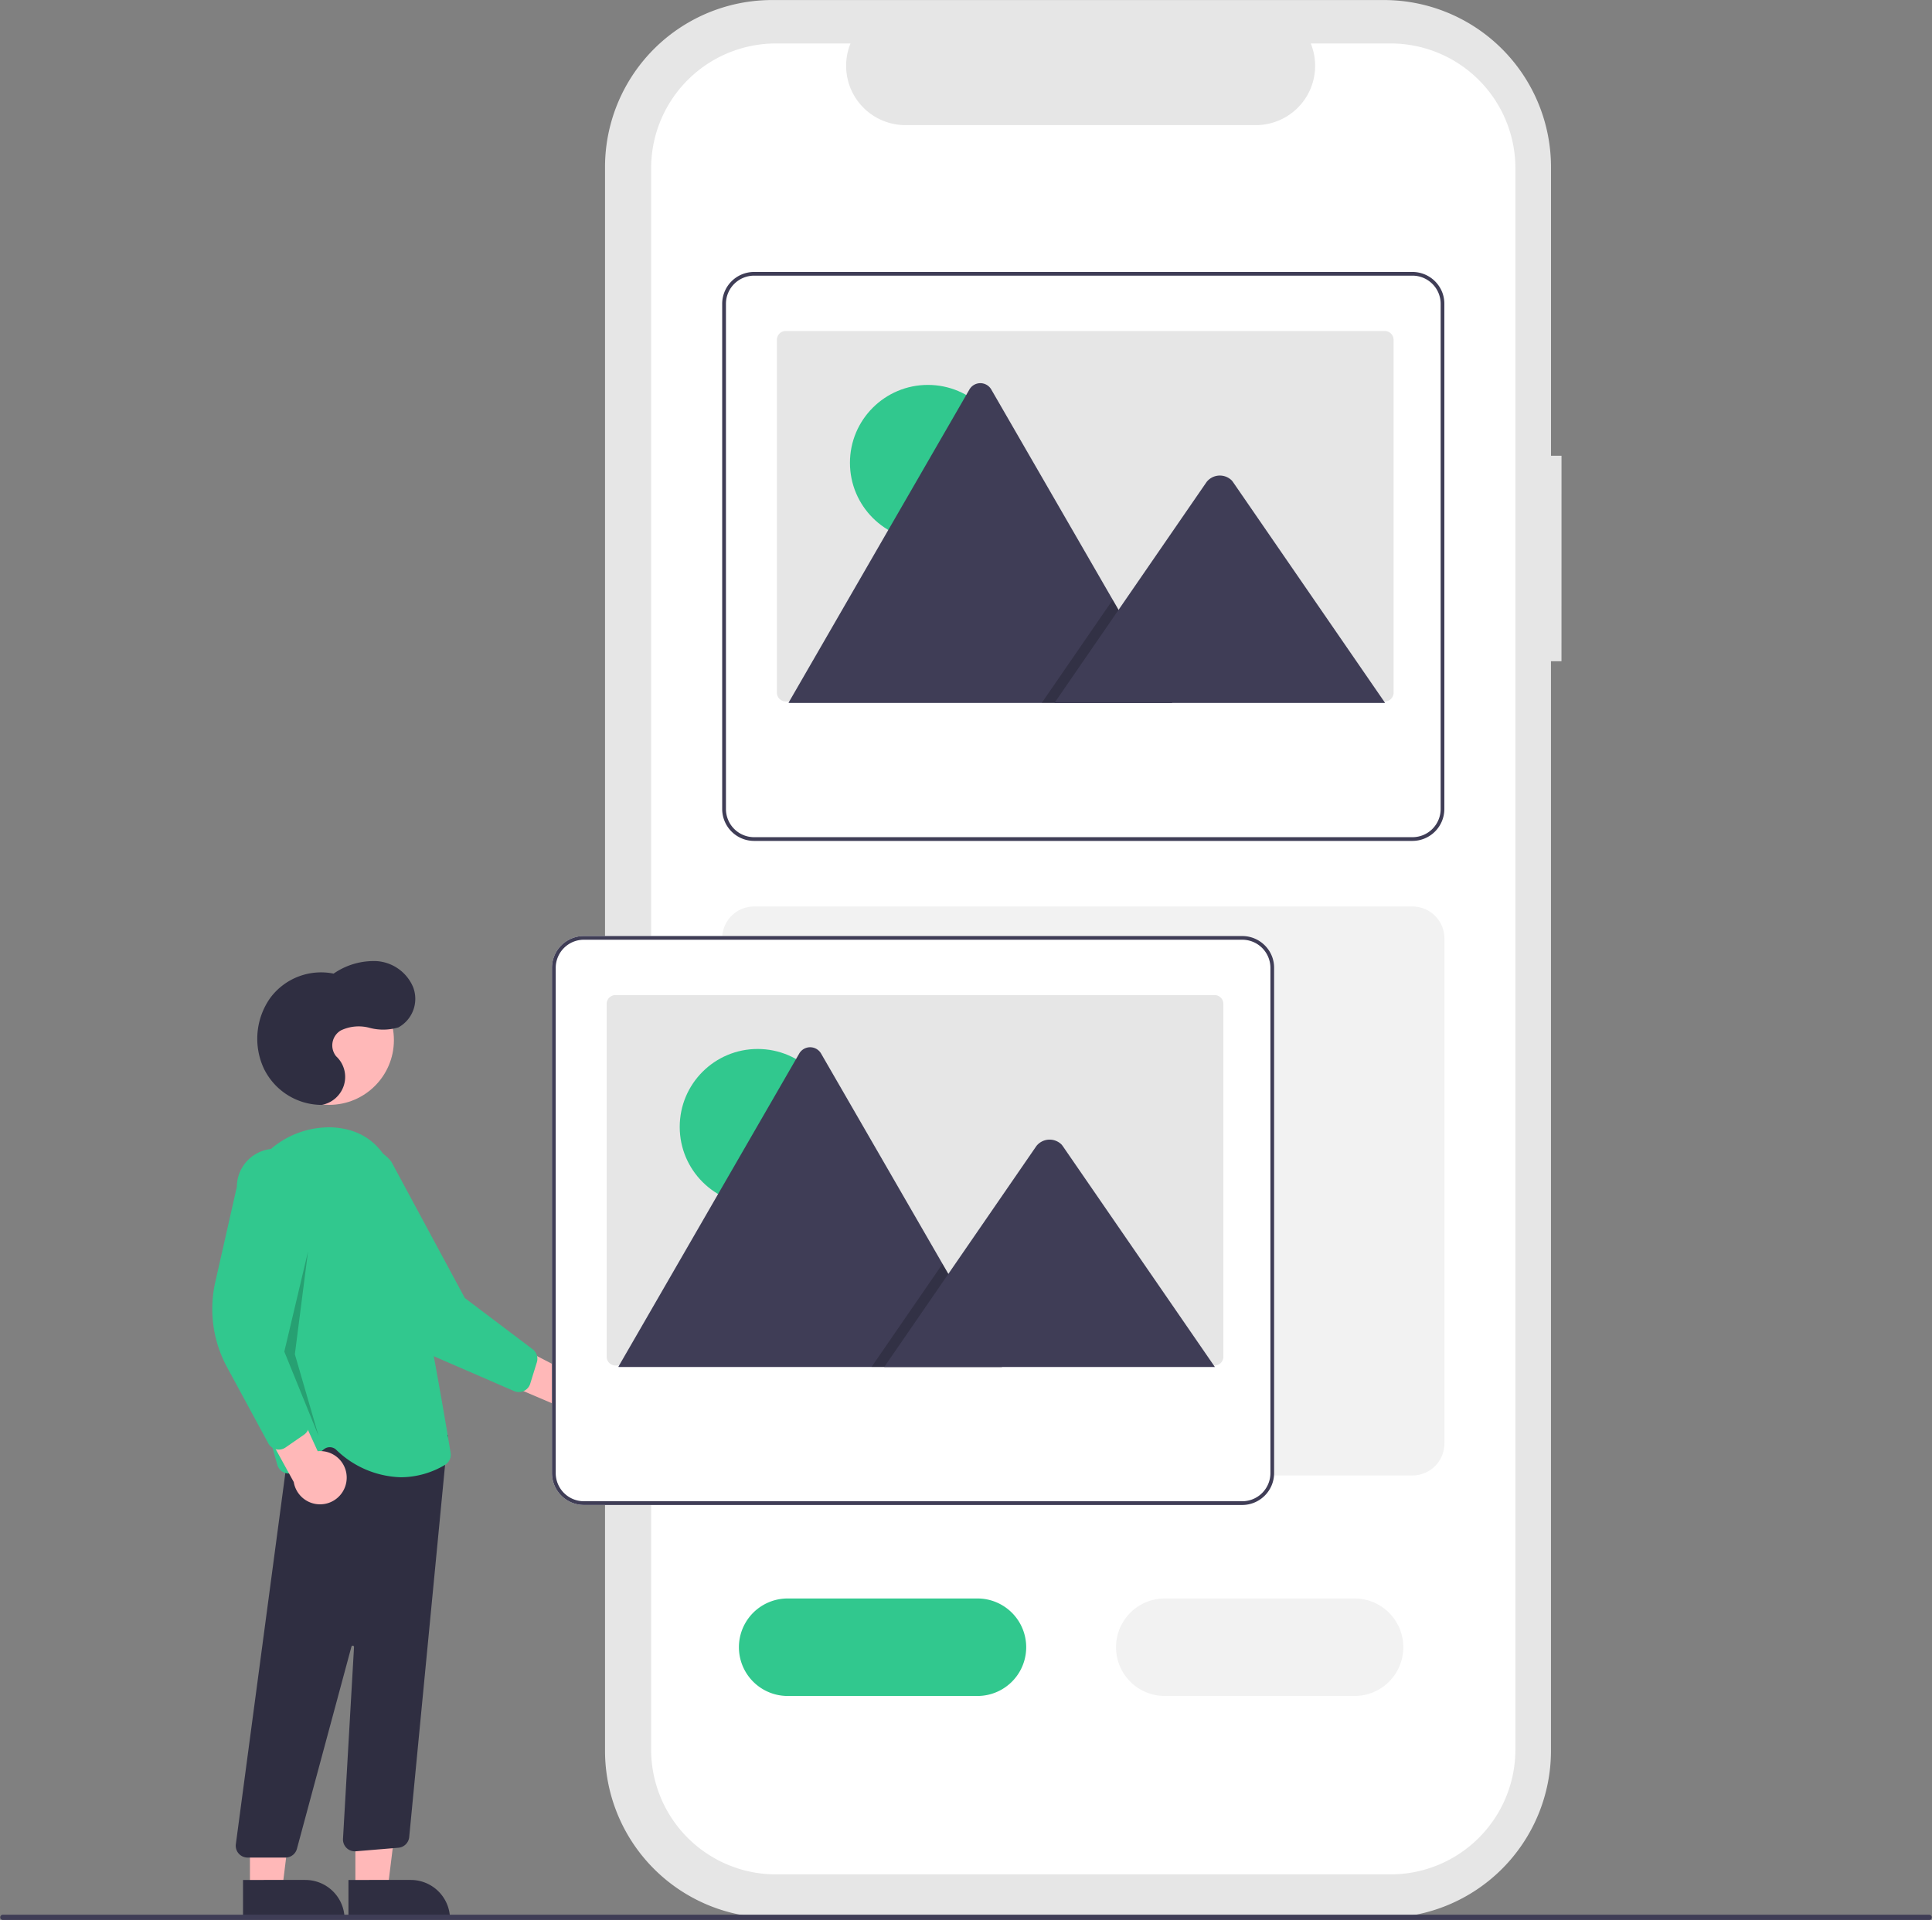<svg id="undraw_Organize_photos_re_ogcy" xmlns="http://www.w3.org/2000/svg" width="183.692" height="182.586" viewBox="0 0 183.692 182.586">
  <rect x="0" y="0" width="183.692" height="182.586" fill="#808080" stroke="none"/>
  <path id="Path_17196" data-name="Path 17196" d="M425.175,592.535a2.52,2.52,0,0,0-3.839-.437l-7.958-4.107.495,4.627,7.481,3.191a2.534,2.534,0,0,0,3.821-3.274Z" transform="translate(-368.3 -462.117)" fill="#ffb8b8"/>
  <path id="Path_17197" data-name="Path 17197" d="M375.131,544.162a1.129,1.129,0,0,1-.919.01l-7.559-3.279a11.621,11.621,0,0,1-5.88-5.688l-3.974-8.388a3.633,3.633,0,1,1,5.739-4.456l6.985,12.96,6.45,4.872a1.132,1.132,0,0,1,.4,1.233l-.633,2.045a1.129,1.129,0,0,1-.607.691Z" transform="translate(-325.328 -411.881)" fill="#31c88e"/>
  <circle id="Ellipse_664" data-name="Ellipse 664" cx="6.155" cy="6.155" r="6.155" transform="translate(25.142 92.761)" fill="#ffb8b8"/>
  <path id="Path_17198" data-name="Path 17198" d="M134.831,681.47H137.9l1.462-11.851h-4.534Z" transform="translate(-101.042 -501.81)" fill="#ffb8b8"/>
  <path id="Path_17199" data-name="Path 17199" d="M0,0H9.656V3.731H3.731A3.731,3.731,0,0,1,0,0H0Z" transform="translate(42.787 182.512) rotate(179.997)" fill="#2f2e41"/>
  <path id="Path_17200" data-name="Path 17200" d="M94.831,681.47H97.9l1.462-11.851H94.831Z" transform="translate(-71.066 -501.81)" fill="#ffb8b8"/>
  <path id="Path_17201" data-name="Path 17201" d="M0,0H9.656V3.731H3.731A3.731,3.731,0,0,1,0,0H0Z" transform="translate(32.762 182.512) rotate(179.997)" fill="#2f2e41"/>
  <path id="Path_17202" data-name="Path 17202" d="M323.217,665.771a1.127,1.127,0,0,1-.269-.892l5.379-40.343,13.364,2.27,1.426-.856-3.688,38.278a1.131,1.131,0,0,1-1.026.993l-4.047.337a1.127,1.127,0,0,1-1.22-1.188l1.048-18.229a.125.125,0,0,0-.246-.04l-5.183,19.221a1.13,1.13,0,0,1-1.089.834h-3.6a1.127,1.127,0,0,1-.849-.385Z" transform="translate(-300.524 -489.503)" fill="#2f2e41"/>
  <path id="Path_17203" data-name="Path 17203" d="M333.347,544.126a.885.885,0,0,0-1.132-.047l-2.672,2.078a1.127,1.127,0,0,1-1.776-.578c-1.311-4.59-4.28-16.143-3.548-24.275a8.517,8.517,0,0,1,8.873-7.818c3.061.2,5.075,1.97,5.986,5.249,2.236,8.05,4.693,22.816,5.163,25.694a1.123,1.123,0,0,1-.535,1.15,8.255,8.255,0,0,1-4.183,1.177A9.177,9.177,0,0,1,333.347,544.126Z" transform="translate(-301.398 -406.27)" fill="#31c88e"/>
  <path id="Path_17204" data-name="Path 17204" d="M338.26,614.766a2.52,2.52,0,0,0-2.751-2.713l-3.727-8.143-2.466,3.946,3.917,7.128a2.534,2.534,0,0,0,5.027-.218Z" transform="translate(-305.304 -474.046)" fill="#ffb8b8"/>
  <path id="Path_17205" data-name="Path 17205" d="M320.1,550.209a1.129,1.129,0,0,1-.73-.56l-3.924-7.245a11.621,11.621,0,0,1-1.116-8.1l2.05-9.053a3.633,3.633,0,0,1,7.266.036l-2.5,14.508,2.068,7.814a1.131,1.131,0,0,1-.448,1.216l-1.76,1.218a1.129,1.129,0,0,1-.643.2,1.116,1.116,0,0,1-.261-.031Z" transform="translate(-293.86 -412.388)" fill="#31c88e"/>
  <path id="Path_17206" data-name="Path 17206" d="M110.124,474.908l-2.255,9.523,3.258,8.019-2.255-7.769Z" transform="translate(-80.837 -355.894)" opacity="0.2"/>
  <path id="Path_17207" data-name="Path 17207" d="M337.235,464.042a6.13,6.13,0,0,1-5.506-3.465,6.719,6.719,0,0,1,.606-6.7,6.014,6.014,0,0,1,6.029-2.32,6.687,6.687,0,0,1,4.132-1.187,4.057,4.057,0,0,1,3.418,2.449,3.1,3.1,0,0,1-1.385,3.85,4.993,4.993,0,0,1-2.757.041,3.937,3.937,0,0,0-2.725.252,1.651,1.651,0,0,0-.444,2.455,2.67,2.67,0,0,1,.709,2.848A2.729,2.729,0,0,1,337.235,464.042Z" transform="translate(-306.645 -358.967)" fill="#2f2e41"/>
  <path id="Path_17208" data-name="Path 17208" d="M553.986,129.048h-1V101.6a15.889,15.889,0,0,0-15.889-15.889H478.933A15.889,15.889,0,0,0,463.044,101.6V252.2a15.889,15.889,0,0,0,15.889,15.889h58.162A15.889,15.889,0,0,0,552.983,252.2V148.589h1Z" transform="translate(-405.519 -85.707)" fill="#e6e6e6"/>
  <path id="Path_17209" data-name="Path 17209" d="M562.713,114.067V264.452a11.866,11.866,0,0,1-11.866,11.866H492.406a11.866,11.866,0,0,1-11.866-11.866V114.067A11.866,11.866,0,0,1,492.406,102.2h7.09a5.64,5.64,0,0,0,5.22,7.766h33.32a5.64,5.64,0,0,0,5.22-7.766h7.591a11.866,11.866,0,0,1,11.866,11.866Z" transform="translate(-418.631 -98.067)" fill="#fff"/>
  <path id="Path_17210" data-name="Path 17210" d="M575.972,431.7a3.04,3.04,0,0,0-2.855-2.007h-62.6a3.032,3.032,0,0,0-3.033,3.033v48.042a3.038,3.038,0,0,0,3.033,3.033h62.6a3.038,3.038,0,0,0,3.033-3.033V432.724A3.01,3.01,0,0,0,575.972,431.7Z" transform="translate(-438.819 -343.487)" fill="#f2f2f2"/>
  <path id="Path_17211" data-name="Path 17211" d="M575.972,190.9a3.04,3.04,0,0,0-2.855-2.007h-62.6a3.032,3.032,0,0,0-3.033,3.033v48.042A3.038,3.038,0,0,0,510.512,243h62.6a3.038,3.038,0,0,0,3.033-3.033V191.921A3.01,3.01,0,0,0,575.972,190.9Z" transform="translate(-438.819 -163.03)" fill="#fff"/>
  <path id="Path_17212" data-name="Path 17212" d="M575.972,190.9a3.04,3.04,0,0,0-2.855-2.007h-62.6a3.032,3.032,0,0,0-3.033,3.033v48.042A3.038,3.038,0,0,0,510.512,243h62.6a3.038,3.038,0,0,0,3.033-3.033V191.921A3.01,3.01,0,0,0,575.972,190.9Zm-.178,49.068a2.68,2.68,0,0,1-2.676,2.677h-62.6a2.68,2.68,0,0,1-2.677-2.677V191.921a2.68,2.68,0,0,1,2.677-2.676h62.6a2.68,2.68,0,0,1,2.677,2.676Z" transform="translate(-438.819 -163.03)" fill="#3f3d56"/>
  <path id="Path_17213" data-name="Path 17213" d="M586.893,212.157V245.7a.844.844,0,0,1-.844.845H529.1a.709.709,0,0,1-.121-.009.844.844,0,0,1-.724-.835V212.157a.844.844,0,0,1,.844-.845h56.947a.844.844,0,0,1,.845.844Z" transform="translate(-454.39 -179.836)" fill="#e6e6e6"/>
  <circle id="Ellipse_665" data-name="Ellipse 665" cx="7.41" cy="7.41" r="7.41" transform="translate(80.812 36.604)" fill="#31c88e"/>
  <path id="Path_17214" data-name="Path 17214" d="M569.153,261.546H532.8a.742.742,0,0,1-.136-.011l17.191-29.778a1.2,1.2,0,0,1,2.1,0l11.538,19.983.553.956Z" transform="translate(-457.695 -194.698)" fill="#3f3d56"/>
  <path id="Path_17215" data-name="Path 17215" d="M407.643,237.423h-12.41l6.092-8.849.439-.637.219-.319.553.956Z" transform="translate(-296.186 -170.576)" opacity="0.2"/>
  <path id="Path_17216" data-name="Path 17216" d="M665,287.79H633.563l6.092-8.849.438-.637,7.939-11.532a1.606,1.606,0,0,1,2.384-.143,1.438,1.438,0,0,1,.114.143Z" transform="translate(-533.306 -220.942)" fill="#3f3d56"/>
  <path id="Path_17217" data-name="Path 17217" d="M511.387,442.9a3.04,3.04,0,0,0-2.855-2.007h-62.6a3.032,3.032,0,0,0-3.033,3.033v48.042A3.038,3.038,0,0,0,445.927,495h62.6a3.038,3.038,0,0,0,3.033-3.033V443.921A3.01,3.01,0,0,0,511.387,442.9Z" transform="translate(-390.419 -351.878)" fill="#fff"/>
  <path id="Path_17218" data-name="Path 17218" d="M511.387,442.9a3.04,3.04,0,0,0-2.855-2.007h-62.6a3.032,3.032,0,0,0-3.033,3.033v48.042A3.038,3.038,0,0,0,445.927,495h62.6a3.038,3.038,0,0,0,3.033-3.033V443.921A3.01,3.01,0,0,0,511.387,442.9Zm-.178,49.068a2.68,2.68,0,0,1-2.676,2.676h-62.6a2.68,2.68,0,0,1-2.677-2.676V443.921a2.68,2.68,0,0,1,2.677-2.676h62.6a2.68,2.68,0,0,1,2.676,2.676Z" transform="translate(-390.419 -351.878)" fill="#3f3d56"/>
  <path id="Path_17219" data-name="Path 17219" d="M522.308,464.157V497.7a.844.844,0,0,1-.844.845H464.516a.709.709,0,0,1-.121-.009.844.844,0,0,1-.724-.835V464.157a.844.844,0,0,1,.844-.845h56.947a.844.844,0,0,1,.845.844Z" transform="translate(-405.99 -368.684)" fill="#e6e6e6"/>
  <circle id="Ellipse_666" data-name="Ellipse 666" cx="7.41" cy="7.41" r="7.41" transform="translate(64.627 99.756)" fill="#31c88e"/>
  <path id="Path_17220" data-name="Path 17220" d="M504.568,513.546H468.219a.745.745,0,0,1-.136-.011l17.191-29.778a1.2,1.2,0,0,1,2.1,0l11.538,19.983.553.956Z" transform="translate(-409.296 -383.546)" fill="#3f3d56"/>
  <path id="Path_17221" data-name="Path 17221" d="M343.058,489.423h-12.41l6.092-8.849.439-.637.219-.319.553.956Z" transform="translate(-247.786 -359.424)" opacity="0.2"/>
  <path id="Path_17222" data-name="Path 17222" d="M600.417,539.79H568.978l6.092-8.849.438-.637,7.939-11.532a1.606,1.606,0,0,1,2.384-.143,1.441,1.441,0,0,1,.114.143Z" transform="translate(-484.906 -409.79)" fill="#3f3d56"/>
  <path id="Path_17223" data-name="Path 17223" d="M536.522,701.565H518.478a4.636,4.636,0,0,1,0-9.272h18.043a4.636,4.636,0,0,1,0,9.272Z" transform="translate(-443.587 -540.28)" fill="#31c88e"/>
  <path id="Path_17224" data-name="Path 17224" d="M679.6,701.565H661.558a4.636,4.636,0,0,1,0-9.272H679.6a4.636,4.636,0,0,1,0,9.272Z" transform="translate(-550.811 -540.28)" fill="#f2f2f2"/>
  <path id="Path_17225" data-name="Path 17225" d="M416.942,812.794H233.751a.251.251,0,0,1,0-.5H416.942a.251.251,0,0,1,0,.5Z" transform="translate(-233.5 -630.208)" fill="#3f3d56"/>
</svg>

